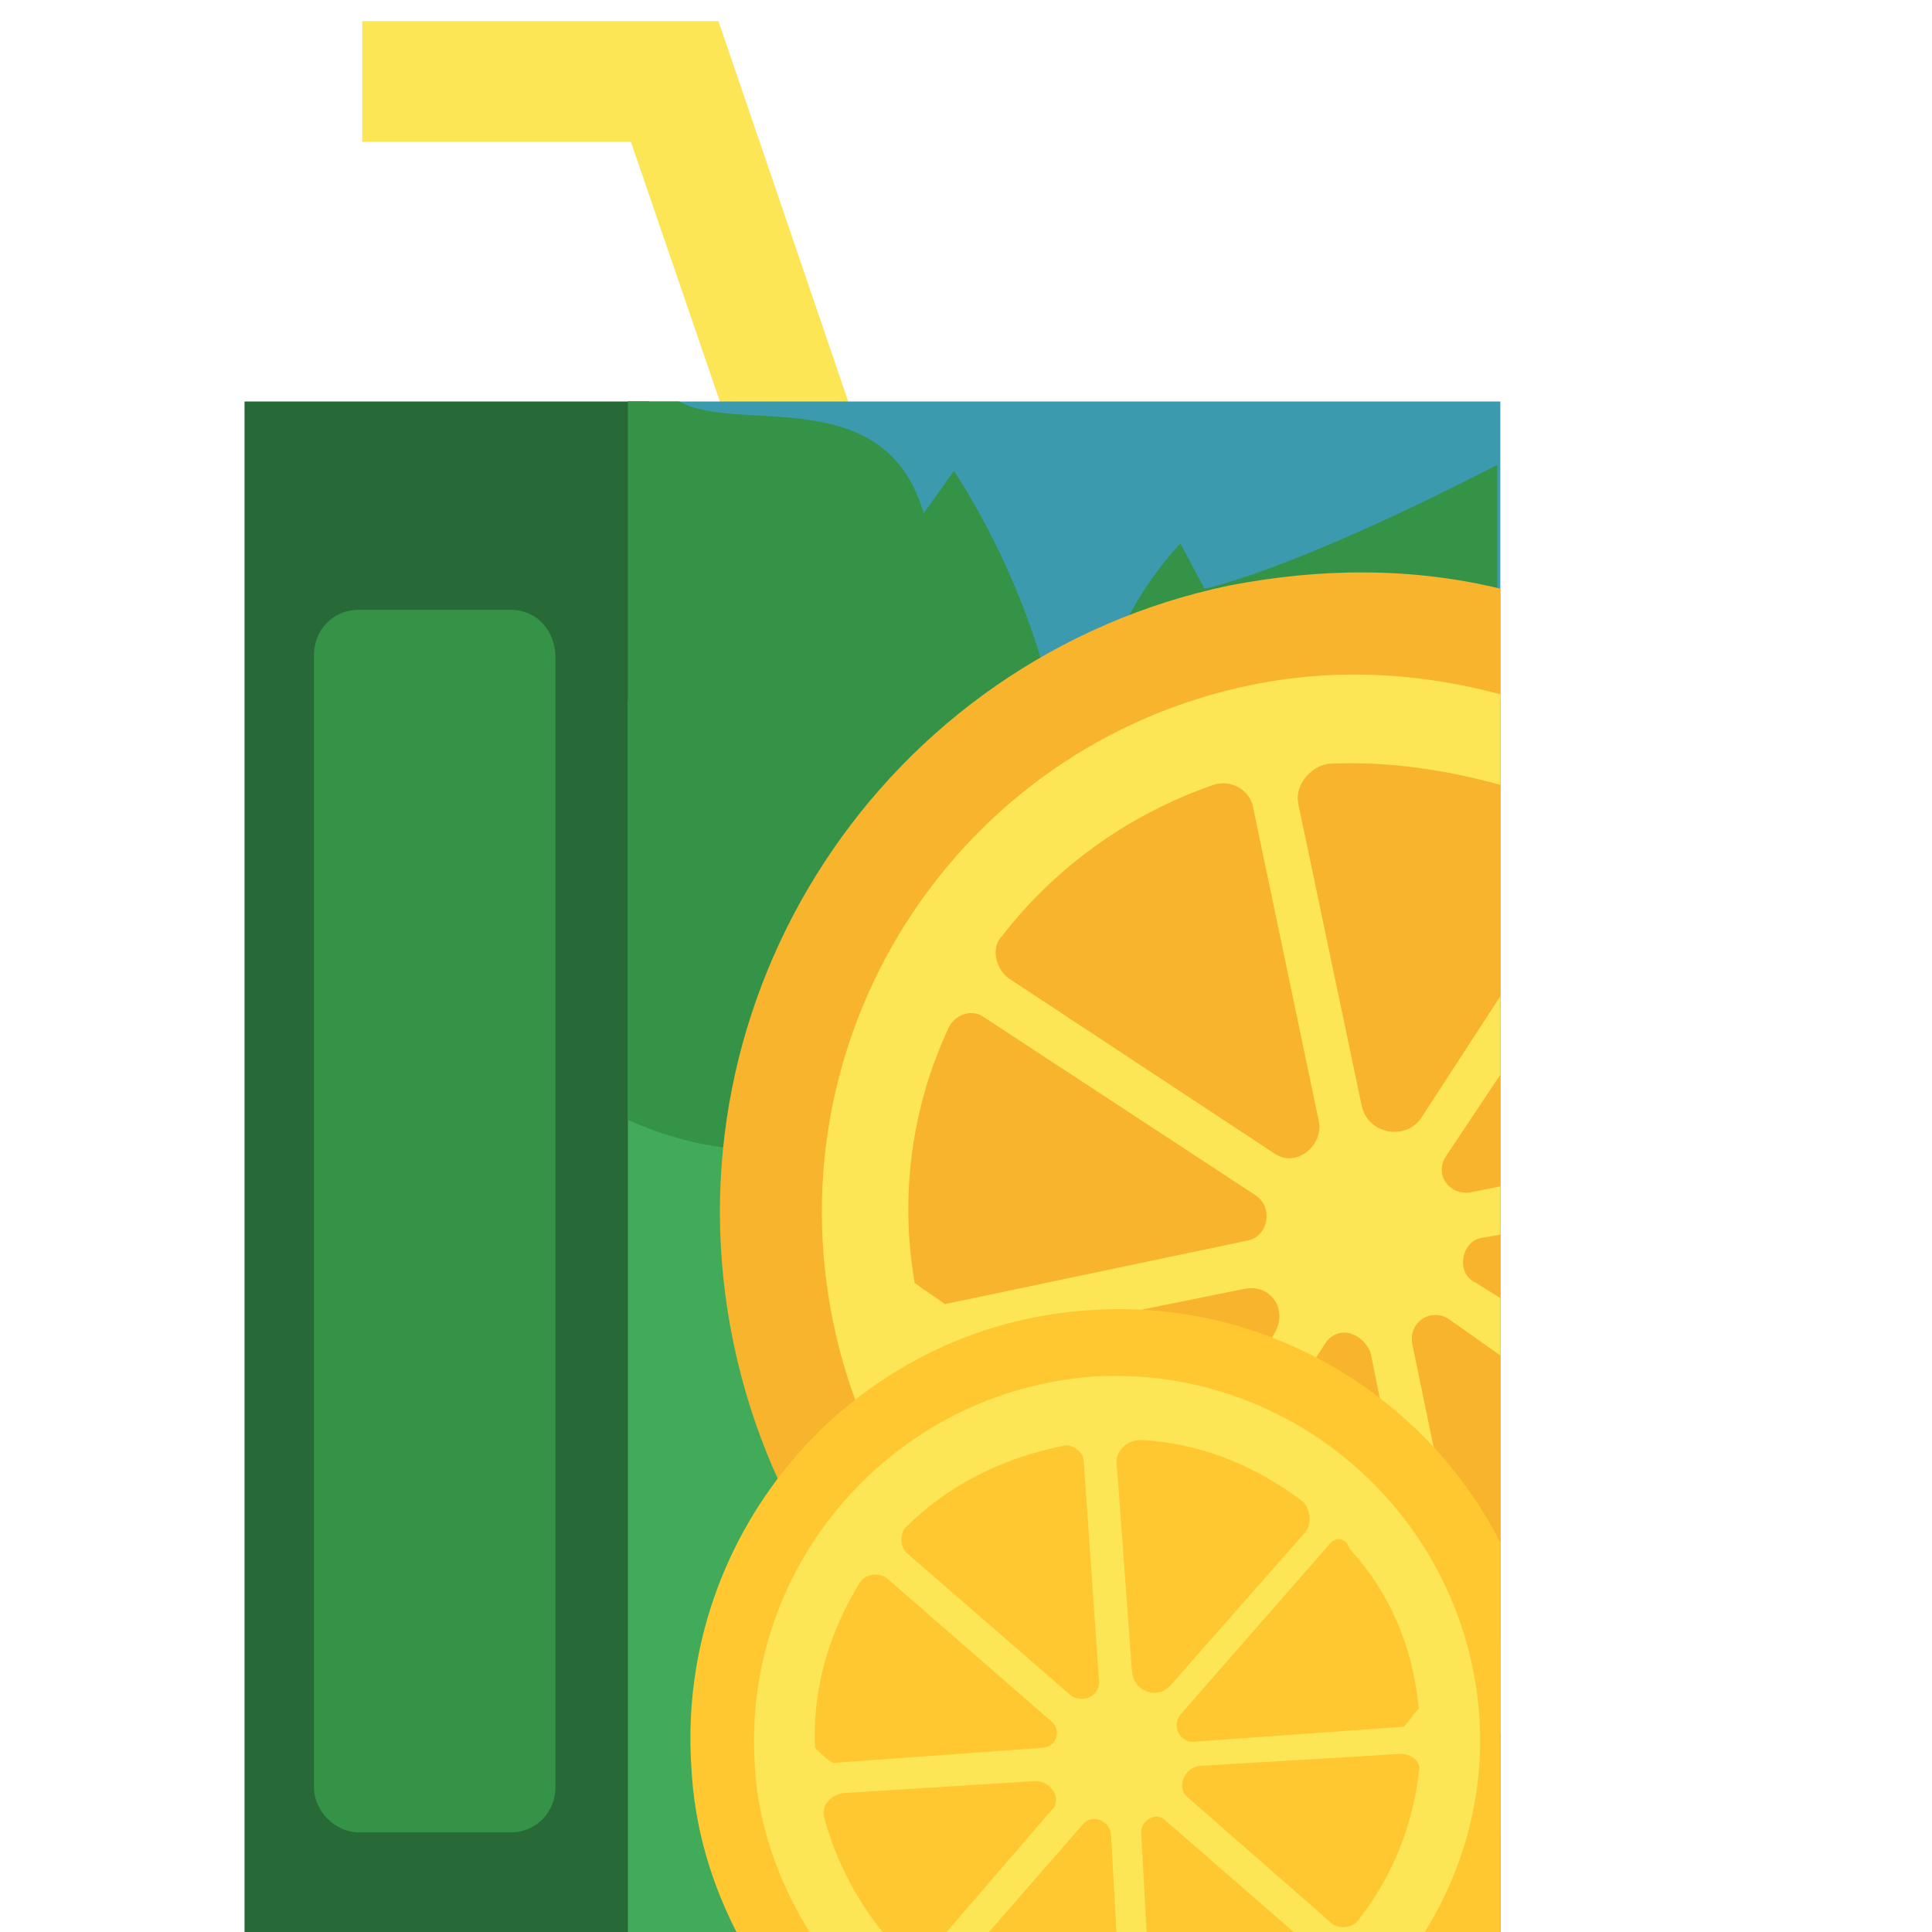 <svg width="64" height="64" viewBox="0 0 64 64" fill="none" xmlns="http://www.w3.org/2000/svg">
<g clip-path="url(#clip0_181_10609)">
<path d="M25.8 19L20.9 4.7H12V0.7H23.8L29.6 17.7L25.8 19Z" fill="#FDE655"/>
<path d="M49.7 13.3H20.8V64.3H49.7V13.3Z" fill="#3C9AAF"/>
<path d="M21.5 13.3H8.1V64.3H21.5V13.3Z" fill="#276A38"/>
<path d="M49.7 23.2H20.8V64.4H49.7V23.2Z" fill="#41AB5A"/>
<path d="M16.9 20.2H11.9C11 20.2 10.4 20.9 10.4 21.7V59.2C10.4 60 11.1 60.7 11.9 60.7H16.9C17.8 60.7 18.4 60 18.4 59.2V21.8C18.4 20.9 17.8 20.2 16.9 20.2Z" fill="#359348"/>
<path d="M39.9 19.5L39.1 18C32.9 24.8 39.5 31.4 39.5 31.4L49.6 32.2V15.4C42.6 19 39.9 19.5 39.9 19.5Z" fill="#359348"/>
<path d="M34 31.4C37.7 24.5 31.6 15.6 31.6 15.6L30.6 17C29.3 12.6 24.5 14.4 22.5 13.3H20.8V37.1C26 39.4 30.7 37.7 34 31.4Z" fill="#359348"/>
<path d="M40.7 19.4C29.3 21.8 21.9 33 24.3 44.5C26.7 56 37.9 63.3 49.4 60.9C49.5 60.9 49.6 60.9 49.7 60.8V19.5C46.8 18.8 43.8 18.8 40.7 19.4Z" fill="#F8B42C"/>
<path d="M41.4 22.7C31.8 24.7 25.6 34.1 27.6 43.8C29.6 53.5 39 59.6 48.7 57.6C49 57.5 49.4 57.5 49.7 57.4V23C47.1 22.3 44.3 22.1 41.4 22.7Z" fill="#FDE655"/>
<path d="M43.901 44.5L38.6 52.7C38.401 53.1 38.501 53.6 38.901 53.8C41.3 54.9 43.901 55.4 46.6 55.1C47.001 55 47.3 54.7 47.3 54.2L45.401 44.8C45.1 44.1 44.3 43.9 43.901 44.5Z" fill="#F8B42C"/>
<path d="M41.2 42.7L31.8 44.6C31.3 44.7 30.9 45.3 31.1 45.9C32.1 48.3 33.8 50.4 35.8 52C36.2 52.4 36.9 52.2 37.2 51.8L42.2 44.2C42.7 43.4 42.1 42.5 41.2 42.7Z" fill="#F8B42C"/>
<path d="M44.001 25.3C43.401 25.4 42.901 26 43.001 26.6L45.101 36.6C45.301 37.6 46.601 37.8 47.101 37L49.701 33V26C47.901 25.5 45.901 25.2 44.001 25.3Z" fill="#F8B42C"/>
<path d="M47.901 38.3C47.501 38.9 48.001 39.6 48.7 39.5L49.7 39.3V35.6L47.901 38.3Z" fill="#F8B42C"/>
<path d="M49.1 41C48.4 41.1 48.2 42.2 48.9 42.5L49.7 43V40.9L49.1 41Z" fill="#F8B42C"/>
<path d="M41.501 26.7C41.401 26.2 40.8 25.8 40.2 26C37.3 27 34.901 28.8 33.2 31C32.8 31.4 33.001 32.1 33.401 32.4L42.2 38.2C42.901 38.7 43.8 38 43.7 37.2L41.501 26.7Z" fill="#F8B42C"/>
<path d="M41.6 39.6L32.6 33.7C32.2 33.4 31.6 33.6 31.4 34.1C30.2 36.7 29.8 39.6 30.3 42.5C30.7 42.8 30.9 42.9 31.3 43.2L41.3 41.1C42 41 42.2 40 41.6 39.6Z" fill="#F8B42C"/>
<path d="M48 43.7C47.4 43.3 46.6 43.8 46.8 44.6L48.7 53.8C48.8 54.3 49.3 54.5 49.7 54.4V44.9L48 43.7Z" fill="#F8B42C"/>
<path d="M49.7 51.1C47.2 46.2 41.9 43 36.1 43.4C28.3 43.9 22.4 50.7 22.9 58.5C23 60.6 23.6 62.5 24.5 64.2H49.6C49.6 64.1 49.7 64.1 49.7 64V51.1Z" fill="#FFC830"/>
<path d="M49 56.8C48.5 50.2 42.8 45.2 36.2 45.6C29.6 46.1 24.6 51.8 25 58.4C25.1 60.6 25.9 62.6 27 64.3H47C48.4 62.2 49.2 59.6 49 56.8Z" fill="#FDE655"/>
<path d="M35.9 60.4L32.5 64.3H37L36.8 60.7C36.7 60.3 36.2 60.1 35.9 60.4Z" fill="#FFC830"/>
<path d="M34.3 59L27.9 59.4C27.5 59.5 27.2 59.8 27.3 60.2C27.7 61.7 28.5 63.2 29.5 64.3H31.1L34.8 60C35.2 59.7 34.9 59 34.3 59Z" fill="#FFC830"/>
<path d="M37.8 47.7C37.3 47.7 36.9 48.1 37 48.6L37.5 55.4C37.6 56.1 38.4 56.3 38.8 55.8L43.2 50.8C43.5 50.5 43.4 49.9 43.1 49.7C41.5 48.5 39.7 47.8 37.8 47.7Z" fill="#FFC830"/>
<path d="M44 51.2L39.1 56.8C38.8 57.2 39.1 57.7 39.5 57.7L46.5 57.2C46.7 57 46.8 56.8 47 56.6C46.8 54.5 46 52.7 44.7 51.3C44.6 50.9 44.2 50.9 44 51.2Z" fill="#FFC830"/>
<path d="M46.4 58.1L39.7 58.5C39.2 58.6 39 59.2 39.3 59.5L44.1 63.7C44.3 63.9 44.8 63.9 45 63.6C46.1 62.2 46.8 60.5 47 58.7C47.1 58.4 46.8 58.1 46.4 58.1Z" fill="#FFC830"/>
<path d="M35.2 47.9C33.2 48.3 31.4 49.2 30 50.6C29.8 50.8 29.8 51.3 30.1 51.5L35.4 56.1C35.8 56.5 36.5 56.2 36.4 55.6L35.9 48.4C35.9 48.1 35.5 47.8 35.2 47.9Z" fill="#FFC830"/>
<path d="M34.8 57L29.4 52.3C29.2 52.1 28.7 52.1 28.5 52.4C27.5 54 26.9 55.9 27 57.9C27.2 58.1 27.4 58.3 27.6 58.4L34.5 57.9C35 57.9 35.2 57.3 34.8 57Z" fill="#FFC830"/>
<path d="M37.8 60.7L38 64.3H43.2L38.6 60.3C38.3 60 37.8 60.3 37.8 60.7Z" fill="#FFC830"/>
</g>
<defs>
<clipPath id="clip0_181_10609">
<rect width="64" height="64" fill="white"/>
</clipPath>
</defs>
</svg>
